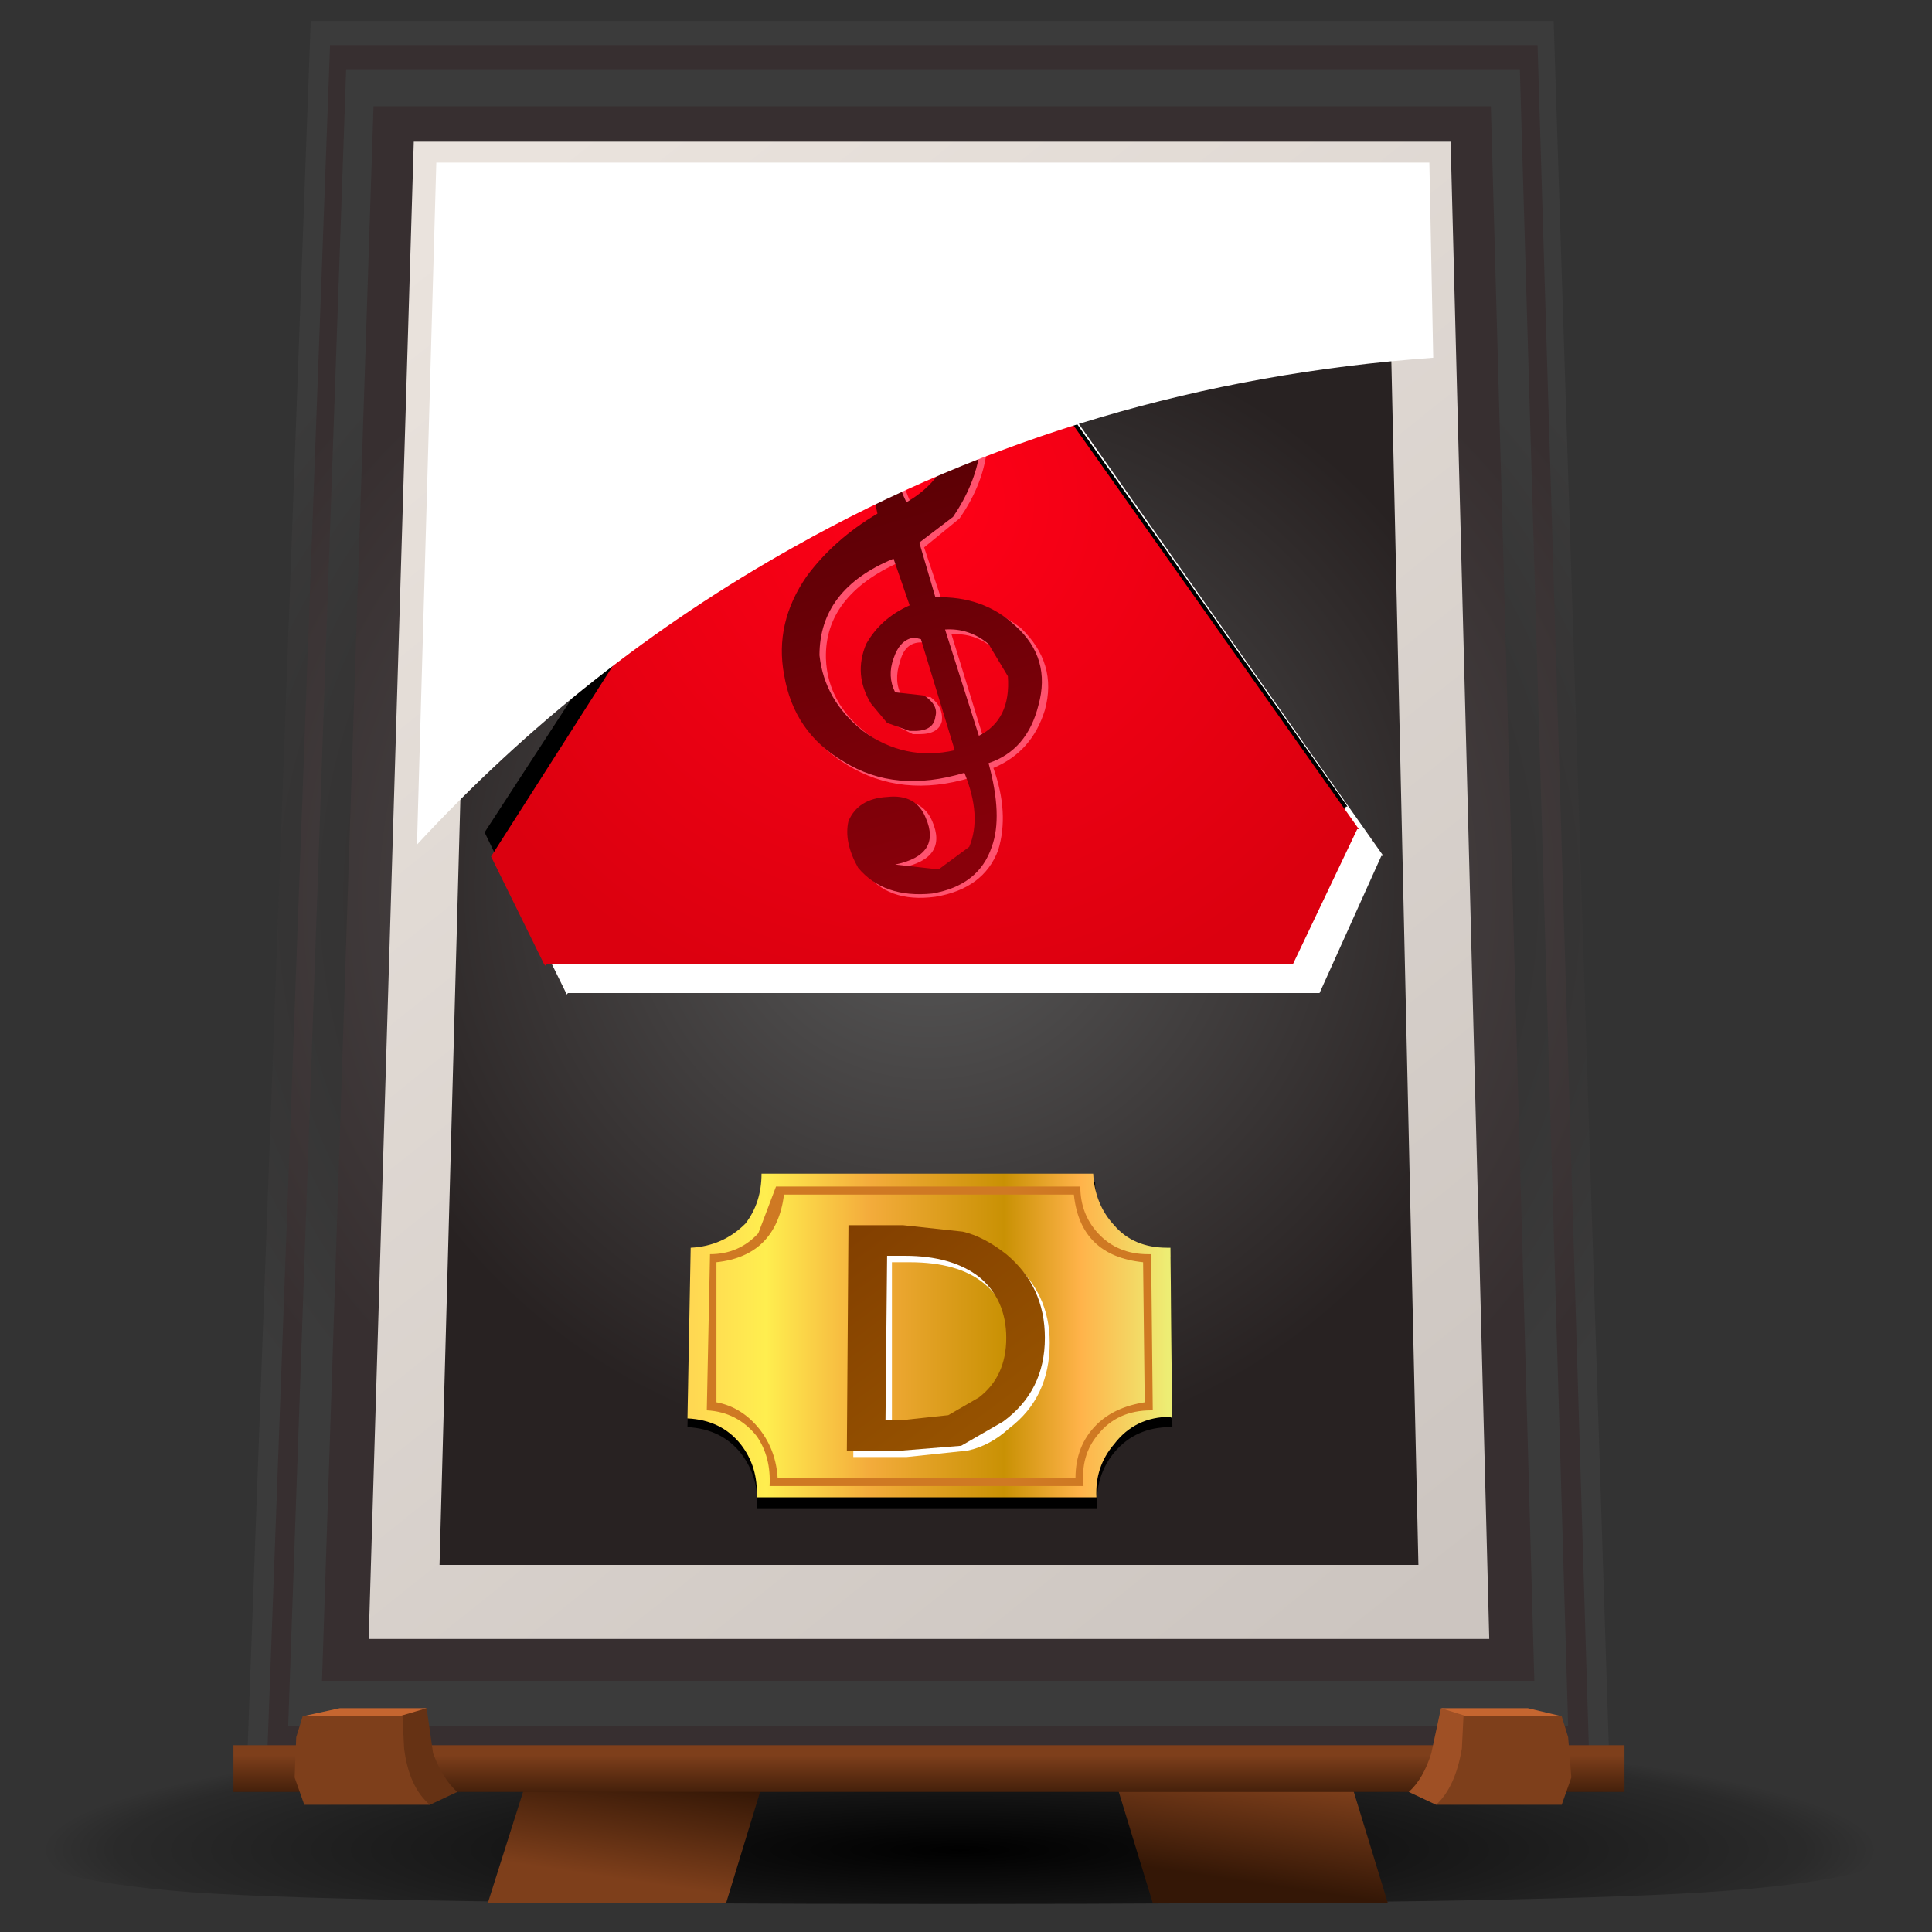 <?xml version="1.0" encoding="UTF-8" standalone="no"?>
<svg xmlns:xlink="http://www.w3.org/1999/xlink" height="60.0px" width="60.0px" xmlns="http://www.w3.org/2000/svg">
  <rect width="100%" height="100%" fill="#333333" stroke="none"/>
  <g transform="matrix(1.0, 0.0, 0.0, 1.0, 0.0, 0.0)">
    <use height="50.0" transform="matrix(1.2, 0.0, 0.0, 1.2, 0.0, 0.0)" width="50.0" xlink:href="#sprite0"/>
    <use height="4.4" transform="matrix(1.2, 0.0, 0.0, 1.2, 0.35, 53.85)" width="49.25" xlink:href="#sprite1"/>
    <use height="58.45" transform="matrix(1.0, 0.0, 0.0, 1.0, 7.65, 0.65)" width="42.35" xlink:href="#shape2"/>
    <use height="18.0" transform="matrix(1.2, 0.0, 0.0, 1.2, 15.9, 9.3)" width="22.55" xlink:href="#sprite2"/>
    <use height="21.85" transform="matrix(1.0, 0.0, 0.0, 1.0, 15.05, 8.15)" width="27.15" xlink:href="#shape4"/>
    <use height="8.45" transform="matrix(1.2, 0.0, 0.0, 1.2, 21.35, 36.7)" width="12.55" xlink:href="#sprite3"/>
    <use height="10.05" transform="matrix(1.0, 0.0, 0.0, 1.0, 21.35, 36.45)" width="15.05" xlink:href="#shape6"/>
    <use height="17.65" transform="matrix(1.2, 0.0, 0.0, 1.2, 12.95, 5.05)" width="26.3" xlink:href="#sprite4"/>
    <use height="3.0" transform="matrix(1.0, 0.0, 0.0, 1.0, 7.25, 53.05)" width="43.2" xlink:href="#shape8"/>
  </g>
  <defs>
    <g id="sprite0" transform="matrix(1.0, 0.0, 0.0, 1.0, 0.0, 0.0)">
      <use height="50.0" transform="matrix(1.0, 0.0, 0.0, 1.0, 0.0, 0.0)" width="50.0" xlink:href="#shape0"/>
    </g>
    <g id="shape0" transform="matrix(1.0, 0.0, 0.0, 1.0, 0.0, 0.0)">
      <path d="M50.0 50.0 L0.0 50.0 0.0 0.0 50.0 0.0 50.0 50.0" fill="#cccccc" fill-opacity="0.0" fill-rule="evenodd" stroke="none"/>
    </g>
    <g id="sprite1" transform="matrix(1.0, 0.0, 0.0, 1.0, 0.0, 0.0)">
      <use height="4.4" transform="matrix(1.0, 0.0, 0.0, 1.0, 0.0, 0.0)" width="49.25" xlink:href="#shape1"/>
    </g>
    <g id="shape1" transform="matrix(1.0, 0.0, 0.0, 1.0, 0.0, 0.0)">
      <path d="M49.25 2.65 Q49.25 3.75 43.8 4.1 38.95 4.4 24.25 4.4 9.15 4.4 4.7 4.1 0.0 3.75 0.0 2.65 0.0 1.55 7.2 0.8 L24.6 0.0 42.05 0.8 Q49.25 1.55 49.25 2.65" fill="url(#gradient0)" fill-rule="evenodd" stroke="none"/>
    </g>
    <radialGradient cx="0" cy="0" gradientTransform="matrix(0.029, 0.0, 0.0, -0.004, 24.55, 3.0)" gradientUnits="userSpaceOnUse" id="gradient0" r="819.2" spreadMethod="pad">
      <stop offset="0.0" stop-color="#000000"/>
      <stop offset="0.922" stop-color="#000000" stop-opacity="0.169"/>
      <stop offset="1.0" stop-color="#000000" stop-opacity="0.0"/>
    </radialGradient>
    <g id="shape2" transform="matrix(1.0, 0.0, 0.0, 1.0, -7.65, -0.65)">
      <path d="M18.05 49.95 L24.4 53.05 22.55 59.1 15.15 59.1 18.05 49.95" fill="url(#gradient1)" fill-rule="evenodd" stroke="none"/>
      <path d="M40.3 49.95 L43.1 59.1 35.8 59.1 33.95 53.05 40.3 49.95" fill="url(#gradient2)" fill-rule="evenodd" stroke="none"/>
      <path d="M48.25 0.65 L50.0 55.4 7.65 55.4 9.65 0.65 48.25 0.65" fill="url(#gradient3)" fill-rule="evenodd" stroke="none"/>
      <path d="M47.75 1.4 L49.35 54.5 8.3 54.5 10.25 1.4 47.75 1.4" fill="url(#gradient4)" fill-rule="evenodd" stroke="none"/>
      <path d="M47.2 2.15 L48.7 53.6 8.95 53.6 10.75 2.15 47.2 2.15" fill="url(#gradient5)" fill-rule="evenodd" stroke="none"/>
      <path d="M46.3 3.3 L47.65 52.2 10.0 52.2 11.6 3.3 46.3 3.3" fill="url(#gradient6)" fill-rule="evenodd" stroke="none"/>
      <path d="M45.05 4.4 L46.25 50.9 11.45 50.9 12.85 4.4 45.05 4.4" fill="url(#gradient7)" fill-rule="evenodd" stroke="none"/>
      <path d="M44.05 48.6 L13.65 48.6 14.8 6.35 43.1 6.35 44.05 48.6" fill="url(#gradient8)" fill-rule="evenodd" stroke="none"/>
    </g>
    <linearGradient gradientTransform="matrix(-3.0E-4, 0.002, 0.002, 3.0E-4, 19.7, 56.75)" gradientUnits="userSpaceOnUse" id="gradient1" spreadMethod="pad" x1="-819.2" x2="819.2">
      <stop offset="0.0" stop-color="#341706"/>
      <stop offset="1.0" stop-color="#7e3f1b"/>
    </linearGradient>
    <linearGradient gradientTransform="matrix(3.0E-4, -0.002, 0.002, 3.0E-4, 38.6, 56.75)" gradientUnits="userSpaceOnUse" id="gradient2" spreadMethod="pad" x1="-819.2" x2="819.2">
      <stop offset="0.0" stop-color="#341706"/>
      <stop offset="1.0" stop-color="#7e3f1b"/>
    </linearGradient>
    <radialGradient cx="0" cy="0" gradientTransform="matrix(0.031, 0.0, 0.0, -0.029, 28.85, 28.05)" gradientUnits="userSpaceOnUse" id="gradient3" r="819.2" spreadMethod="pad">
      <stop offset="0.0" stop-color="#201b1b"/>
      <stop offset="1.0" stop-color="#3b3b3b"/>
    </radialGradient>
    <radialGradient cx="0" cy="0" gradientTransform="matrix(0.03, 0.0, 0.0, -0.028, 28.85, 27.95)" gradientUnits="userSpaceOnUse" id="gradient4" r="819.2" spreadMethod="pad">
      <stop offset="0.0" stop-color="#595959"/>
      <stop offset="0.992" stop-color="#372f30"/>
    </radialGradient>
    <radialGradient cx="0" cy="0" gradientTransform="matrix(0.029, 0.0, 0.0, -0.028, 28.85, 27.85)" gradientUnits="userSpaceOnUse" id="gradient5" r="819.2" spreadMethod="pad">
      <stop offset="0.0" stop-color="#201b1b"/>
      <stop offset="1.0" stop-color="#3b3b3b"/>
    </radialGradient>
    <radialGradient cx="0" cy="0" gradientTransform="matrix(0.028, 0.0, 0.0, -0.026, 28.85, 27.8)" gradientUnits="userSpaceOnUse" id="gradient6" r="819.2" spreadMethod="pad">
      <stop offset="0.0" stop-color="#595959"/>
      <stop offset="0.992" stop-color="#372f30"/>
    </radialGradient>
    <linearGradient gradientTransform="matrix(0.02, 0.025, 0.025, -0.02, 28.9, 28.5)" gradientUnits="userSpaceOnUse" id="gradient7" spreadMethod="pad" x1="-819.2" x2="819.2">
      <stop offset="0.0" stop-color="#eae3dd"/>
      <stop offset="1.0" stop-color="#ccc5c0"/>
    </linearGradient>
    <radialGradient cx="0" cy="0" gradientTransform="matrix(0.023, 0.0, 0.0, -0.022, 28.85, 27.5)" gradientUnits="userSpaceOnUse" id="gradient8" r="819.2" spreadMethod="pad">
      <stop offset="0.0" stop-color="#595959"/>
      <stop offset="0.992" stop-color="#282222"/>
    </radialGradient>
    <g id="sprite2" transform="matrix(1.0, 0.0, 0.0, 1.0, 0.0, 0.0)">
      <use height="18.0" transform="matrix(1.0, 0.0, 0.0, 1.0, 0.0, 0.0)" width="22.55" xlink:href="#shape3"/>
    </g>
    <g id="shape3" transform="matrix(1.0, 0.0, 0.0, 1.0, 0.0, 0.0)">
      <path d="M22.5 14.4 L20.9 17.95 1.45 17.95 1.4 18.0 1.4 17.95 0.0 15.1 9.5 0.1 9.5 0.0 12.4 0.0 22.55 14.4 22.5 14.4" fill="#ffffff" fill-rule="evenodd" stroke="none"/>
    </g>
    <g id="shape4" transform="matrix(1.0, 0.0, 0.0, 1.0, -15.05, -8.15)">
      <path d="M26.5 8.15 L29.9 8.15 41.85 25.05 41.8 25.05 39.8 29.25 16.75 29.25 16.7 29.3 16.7 29.25 15.05 25.85 26.5 8.25 26.5 8.15" fill="#000000" fill-rule="evenodd" stroke="none"/>
      <path d="M26.65 8.7 L30.15 8.7 42.2 25.75 42.15 25.75 40.15 29.95 16.95 29.95 16.95 30.0 16.9 29.95 15.25 26.6 26.65 8.75 26.65 8.7" fill="url(#gradient9)" fill-rule="evenodd" stroke="none"/>
      <path d="M30.8 20.1 Q30.25 19.65 29.55 19.7 L30.55 22.95 Q31.6 22.35 31.4 21.15 31.35 20.55 30.8 20.1 M28.4 18.9 L27.95 17.45 Q25.6 18.5 25.65 20.45 25.7 21.85 26.95 22.8 28.25 23.75 29.85 23.35 L28.7 19.95 28.6 19.95 Q28.1 19.95 27.95 20.55 27.75 21.15 28.0 21.6 L28.9 21.65 Q29.3 21.95 29.25 22.4 29.15 22.8 28.55 22.8 L28.35 22.8 27.75 22.5 27.2 21.95 Q26.65 21.0 27.1 20.1 27.5 19.25 28.4 18.9 M25.25 17.95 Q26.05 16.75 27.45 16.05 L27.25 15.55 Q26.35 13.5 27.25 11.75 27.75 10.7 28.7 10.7 29.75 10.65 30.4 12.15 31.15 14.15 29.8 16.1 L28.7 17.0 29.25 18.65 Q30.5 18.6 31.7 19.5 32.85 20.6 32.45 22.05 32.05 23.35 30.85 23.85 31.35 25.25 31.0 26.4 30.55 27.6 29.05 27.85 27.55 28.05 26.85 27.05 26.25 26.35 26.55 25.65 26.85 24.9 27.75 24.85 28.65 24.8 28.95 25.5 29.45 26.65 28.0 26.95 L29.3 27.15 Q30.05 26.95 30.25 26.4 30.65 25.45 30.15 24.15 28.0 24.8 26.3 23.75 24.8 22.85 24.45 21.05 24.2 19.4 25.25 17.95 M28.85 11.85 L28.1 12.65 Q27.55 14.0 28.3 15.65 29.95 14.85 29.6 12.85 29.25 11.75 28.85 11.85" fill="#ff536f" fill-rule="evenodd" stroke="none"/>
      <path d="M30.7 20.0 Q30.1 19.5 29.35 19.55 L30.4 22.85 Q31.4 22.35 31.3 21.0 L30.7 20.0 M28.25 18.8 L27.75 17.35 Q25.45 18.3 25.45 20.35 25.6 21.75 26.8 22.7 28.1 23.65 29.65 23.3 L28.6 19.85 28.4 19.8 Q27.95 19.85 27.75 20.45 27.55 21.0 27.8 21.5 L28.7 21.6 Q29.15 21.9 29.05 22.25 29.0 22.7 28.4 22.7 L28.25 22.7 27.55 22.45 27.05 21.85 Q26.5 20.95 26.9 20.0 27.35 19.2 28.25 18.8 M28.65 11.75 Q28.3 11.9 28.0 12.6 27.4 14.05 28.15 15.6 29.85 14.6 29.45 12.8 29.25 11.7 28.65 11.75 M27.1 11.65 Q27.7 10.65 28.6 10.55 29.15 10.55 29.6 11.1 L30.2 12.05 Q30.95 14.05 29.6 16.05 L28.55 16.85 29.05 18.55 Q30.55 18.5 31.55 19.45 32.65 20.45 32.25 21.9 31.9 23.3 30.7 23.7 31.15 25.35 30.8 26.3 30.4 27.5 28.95 27.75 27.45 27.9 26.65 26.95 26.2 26.15 26.35 25.5 26.65 24.8 27.55 24.75 28.45 24.65 28.75 25.4 29.25 26.55 27.8 26.85 L29.15 27.0 30.1 26.3 Q30.5 25.35 29.95 24.0 27.8 24.65 26.2 23.65 24.65 22.75 24.35 20.95 24.05 19.35 25.05 17.9 25.9 16.75 27.25 15.95 L27.15 15.5 Q26.25 13.5 27.1 11.65" fill="url(#gradient10)" fill-rule="evenodd" stroke="none"/>
    </g>
    <radialGradient cx="0" cy="0" gradientTransform="matrix(0.02, 0.0, 0.0, -0.02, 28.7, 15.6)" gradientUnits="userSpaceOnUse" id="gradient9" r="819.2" spreadMethod="pad">
      <stop offset="0.0" stop-color="#ff0017"/>
      <stop offset="1.0" stop-color="#db000f"/>
    </radialGradient>
    <linearGradient gradientTransform="matrix(-0.002, -0.007, -0.007, 0.002, 28.65, 20.9)" gradientUnits="userSpaceOnUse" id="gradient10" spreadMethod="pad" x1="-819.2" x2="819.2">
      <stop offset="0.0" stop-color="#88000a"/>
      <stop offset="1.0" stop-color="#5c0005"/>
    </linearGradient>
    <g id="sprite3" transform="matrix(1.0, 0.0, 0.0, 1.0, 0.0, 0.0)">
      <use height="8.45" transform="matrix(1.0, 0.0, 0.0, 1.0, 0.0, 0.0)" width="12.55" xlink:href="#shape5"/>
    </g>
    <g id="shape5" transform="matrix(1.0, 0.0, 0.0, 1.0, 0.0, 0.0)">
      <path d="M12.45 1.95 L12.5 1.95 12.55 6.35 12.5 6.35 Q11.6 6.35 11.05 7.0 10.55 7.6 10.6 8.45 L1.8 8.45 Q1.85 7.65 1.4 7.05 0.9 6.4 0.0 6.35 L0.1 1.95 Q1.85 1.9 1.95 0.0 L10.55 0.0 Q10.55 0.8 11.05 1.35 11.55 1.95 12.45 1.95" fill="#000000" fill-rule="evenodd" stroke="none"/>
    </g>
    <g id="shape6" transform="matrix(1.0, 0.0, 0.0, 1.0, -21.35, -36.45)">
      <path d="M23.5 46.5 Q23.55 45.55 23.0 44.85 22.4 44.1 21.35 44.05 L21.45 38.75 Q22.45 38.7 23.15 38.0 23.65 37.35 23.65 36.45 L33.95 36.45 Q34.0 37.4 34.6 38.05 35.2 38.75 36.25 38.75 L36.35 38.75 36.4 44.05 36.35 44.0 Q35.25 44.0 34.6 44.85 34.0 45.55 34.05 46.5 L23.5 46.5" fill="url(#gradient11)" fill-rule="evenodd" stroke="none"/>
      <path d="M24.35 37.1 Q24.1 39.0 22.25 39.2 L22.25 43.55 Q23.05 43.7 23.6 44.4 24.1 45.05 24.15 45.9 L33.4 45.9 Q33.4 44.9 34.05 44.25 34.6 43.7 35.55 43.55 L35.5 39.2 Q33.55 39.0 33.35 37.1 L24.35 37.1 M23.55 38.3 L24.1 36.85 33.55 36.85 Q33.55 37.7 34.1 38.3 34.7 38.95 35.65 38.95 L35.75 38.95 35.8 43.8 35.75 43.8 Q34.7 43.8 34.1 44.55 33.55 45.2 33.65 46.15 L23.9 46.15 Q23.95 45.25 23.5 44.6 22.9 43.85 21.95 43.8 L22.05 38.95 Q22.95 38.95 23.55 38.3" fill="#cf7923" fill-rule="evenodd" stroke="none"/>
      <path d="M30.05 38.4 Q30.75 38.6 31.4 39.15 32.6 40.15 32.6 41.7 32.6 43.4 31.35 44.35 30.75 44.9 30.05 45.05 L28.15 45.25 26.5 45.25 26.55 38.25 28.15 38.25 30.05 38.4 M28.25 39.2 L27.7 39.2 27.7 44.3 28.25 44.3 29.55 44.1 Q30.2 43.95 30.5 43.55 31.4 42.85 31.4 41.7 31.4 40.55 30.55 39.85 29.75 39.2 28.25 39.2" fill="#ffffff" fill-rule="evenodd" stroke="none"/>
      <path d="M29.9 38.25 Q30.55 38.4 31.25 38.95 32.45 39.95 32.45 41.55 32.45 43.2 31.15 44.15 L29.85 44.9 28.0 45.05 26.3 45.05 26.35 38.05 28.05 38.05 29.9 38.25 M28.1 39.0 L27.55 39.0 27.5 44.1 28.05 44.1 29.45 43.95 30.4 43.4 Q31.25 42.75 31.25 41.55 31.25 40.35 30.4 39.65 29.55 39.0 28.1 39.0" fill="url(#gradient12)" fill-rule="evenodd" stroke="none"/>
    </g>
    <linearGradient gradientTransform="matrix(0.009, 0.0, 0.0, -0.009, 28.9, 41.45)" gradientUnits="userSpaceOnUse" id="gradient11" spreadMethod="pad" x1="-819.2" x2="819.2">
      <stop offset="0.0" stop-color="#ffd852"/>
      <stop offset="0.153" stop-color="#ffee4f"/>
      <stop offset="0.369" stop-color="#f4ac3c"/>
      <stop offset="0.655" stop-color="#c99104"/>
      <stop offset="0.816" stop-color="#ffb34a"/>
      <stop offset="1.0" stop-color="#eded74"/>
    </linearGradient>
    <linearGradient gradientTransform="matrix(-0.003, -0.004, -0.004, 0.003, 28.35, 41.15)" gradientUnits="userSpaceOnUse" id="gradient12" spreadMethod="pad" x1="-819.2" x2="819.2">
      <stop offset="0.0" stop-color="#975300"/>
      <stop offset="0.992" stop-color="#813e00"/>
    </linearGradient>
    <g id="sprite4" transform="matrix(1.0, 0.0, 0.0, 1.0, 0.0, 0.0)">
      <use height="17.65" transform="matrix(1.0, 0.0, 0.0, 1.0, 0.0, 0.0)" width="26.3" xlink:href="#shape7"/>
    </g>
    <g id="shape7" transform="matrix(1.0, 0.0, 0.0, 1.0, 0.0, 0.0)">
      <path d="M26.3 5.05 Q17.3 5.7 9.75 9.95 4.3 13.0 0.0 17.65 L0.5 0.0 26.2 0.0 26.3 5.05" fill="#ffffff" fill-rule="evenodd" stroke="none"/>
    </g>
    <g id="shape8" transform="matrix(1.0, 0.0, 0.0, 1.0, -7.25, -53.05)">
      <path d="M50.45 55.65 L7.25 55.65 7.25 54.2 50.45 54.2 50.45 55.65" fill="url(#gradient13)" fill-rule="evenodd" stroke="none"/>
      <path d="M13.35 56.05 L12.5 55.55 11.8 54.6 11.6 53.45 12.4 53.15 13.25 53.05 13.45 54.45 Q13.75 55.25 14.2 55.65 L13.35 56.05" fill="#663214" fill-rule="evenodd" stroke="none"/>
      <path d="M10.75 54.35 L9.4 53.3 10.55 53.05 13.25 53.05 12.4 53.3 10.75 54.35" fill="#c66630" fill-rule="evenodd" stroke="none"/>
      <path d="M12.55 54.3 Q12.7 55.5 13.35 56.05 L9.45 56.05 9.15 55.2 9.2 53.95 9.4 53.3 12.5 53.3 12.55 54.3" fill="#7e3f1b" fill-rule="evenodd" stroke="none"/>
      <path d="M46.15 54.6 L45.45 55.55 44.6 56.05 43.75 55.65 Q44.2 55.25 44.45 54.45 L44.75 53.05 45.55 53.15 46.35 53.45 46.15 54.6" fill="#9f5025" fill-rule="evenodd" stroke="none"/>
      <path d="M47.15 54.35 L45.55 53.3 44.75 53.05 47.45 53.05 48.5 53.3 47.15 54.35" fill="#c66630" fill-rule="evenodd" stroke="none"/>
      <path d="M44.6 56.05 Q45.2 55.5 45.4 54.3 L45.45 53.3 48.5 53.3 48.7 53.95 48.8 55.2 48.5 56.05 44.6 56.05" fill="#7e3f1b" fill-rule="evenodd" stroke="none"/>
    </g>
    <linearGradient gradientTransform="matrix(0.0, -9.0E-4, -9.0E-4, 0.0, 28.85, 55.25)" gradientUnits="userSpaceOnUse" id="gradient13" spreadMethod="pad" x1="-819.2" x2="819.2">
      <stop offset="0.0" stop-color="#341706"/>
      <stop offset="1.0" stop-color="#7e3f1b"/>
    </linearGradient>
  </defs>
</svg>
